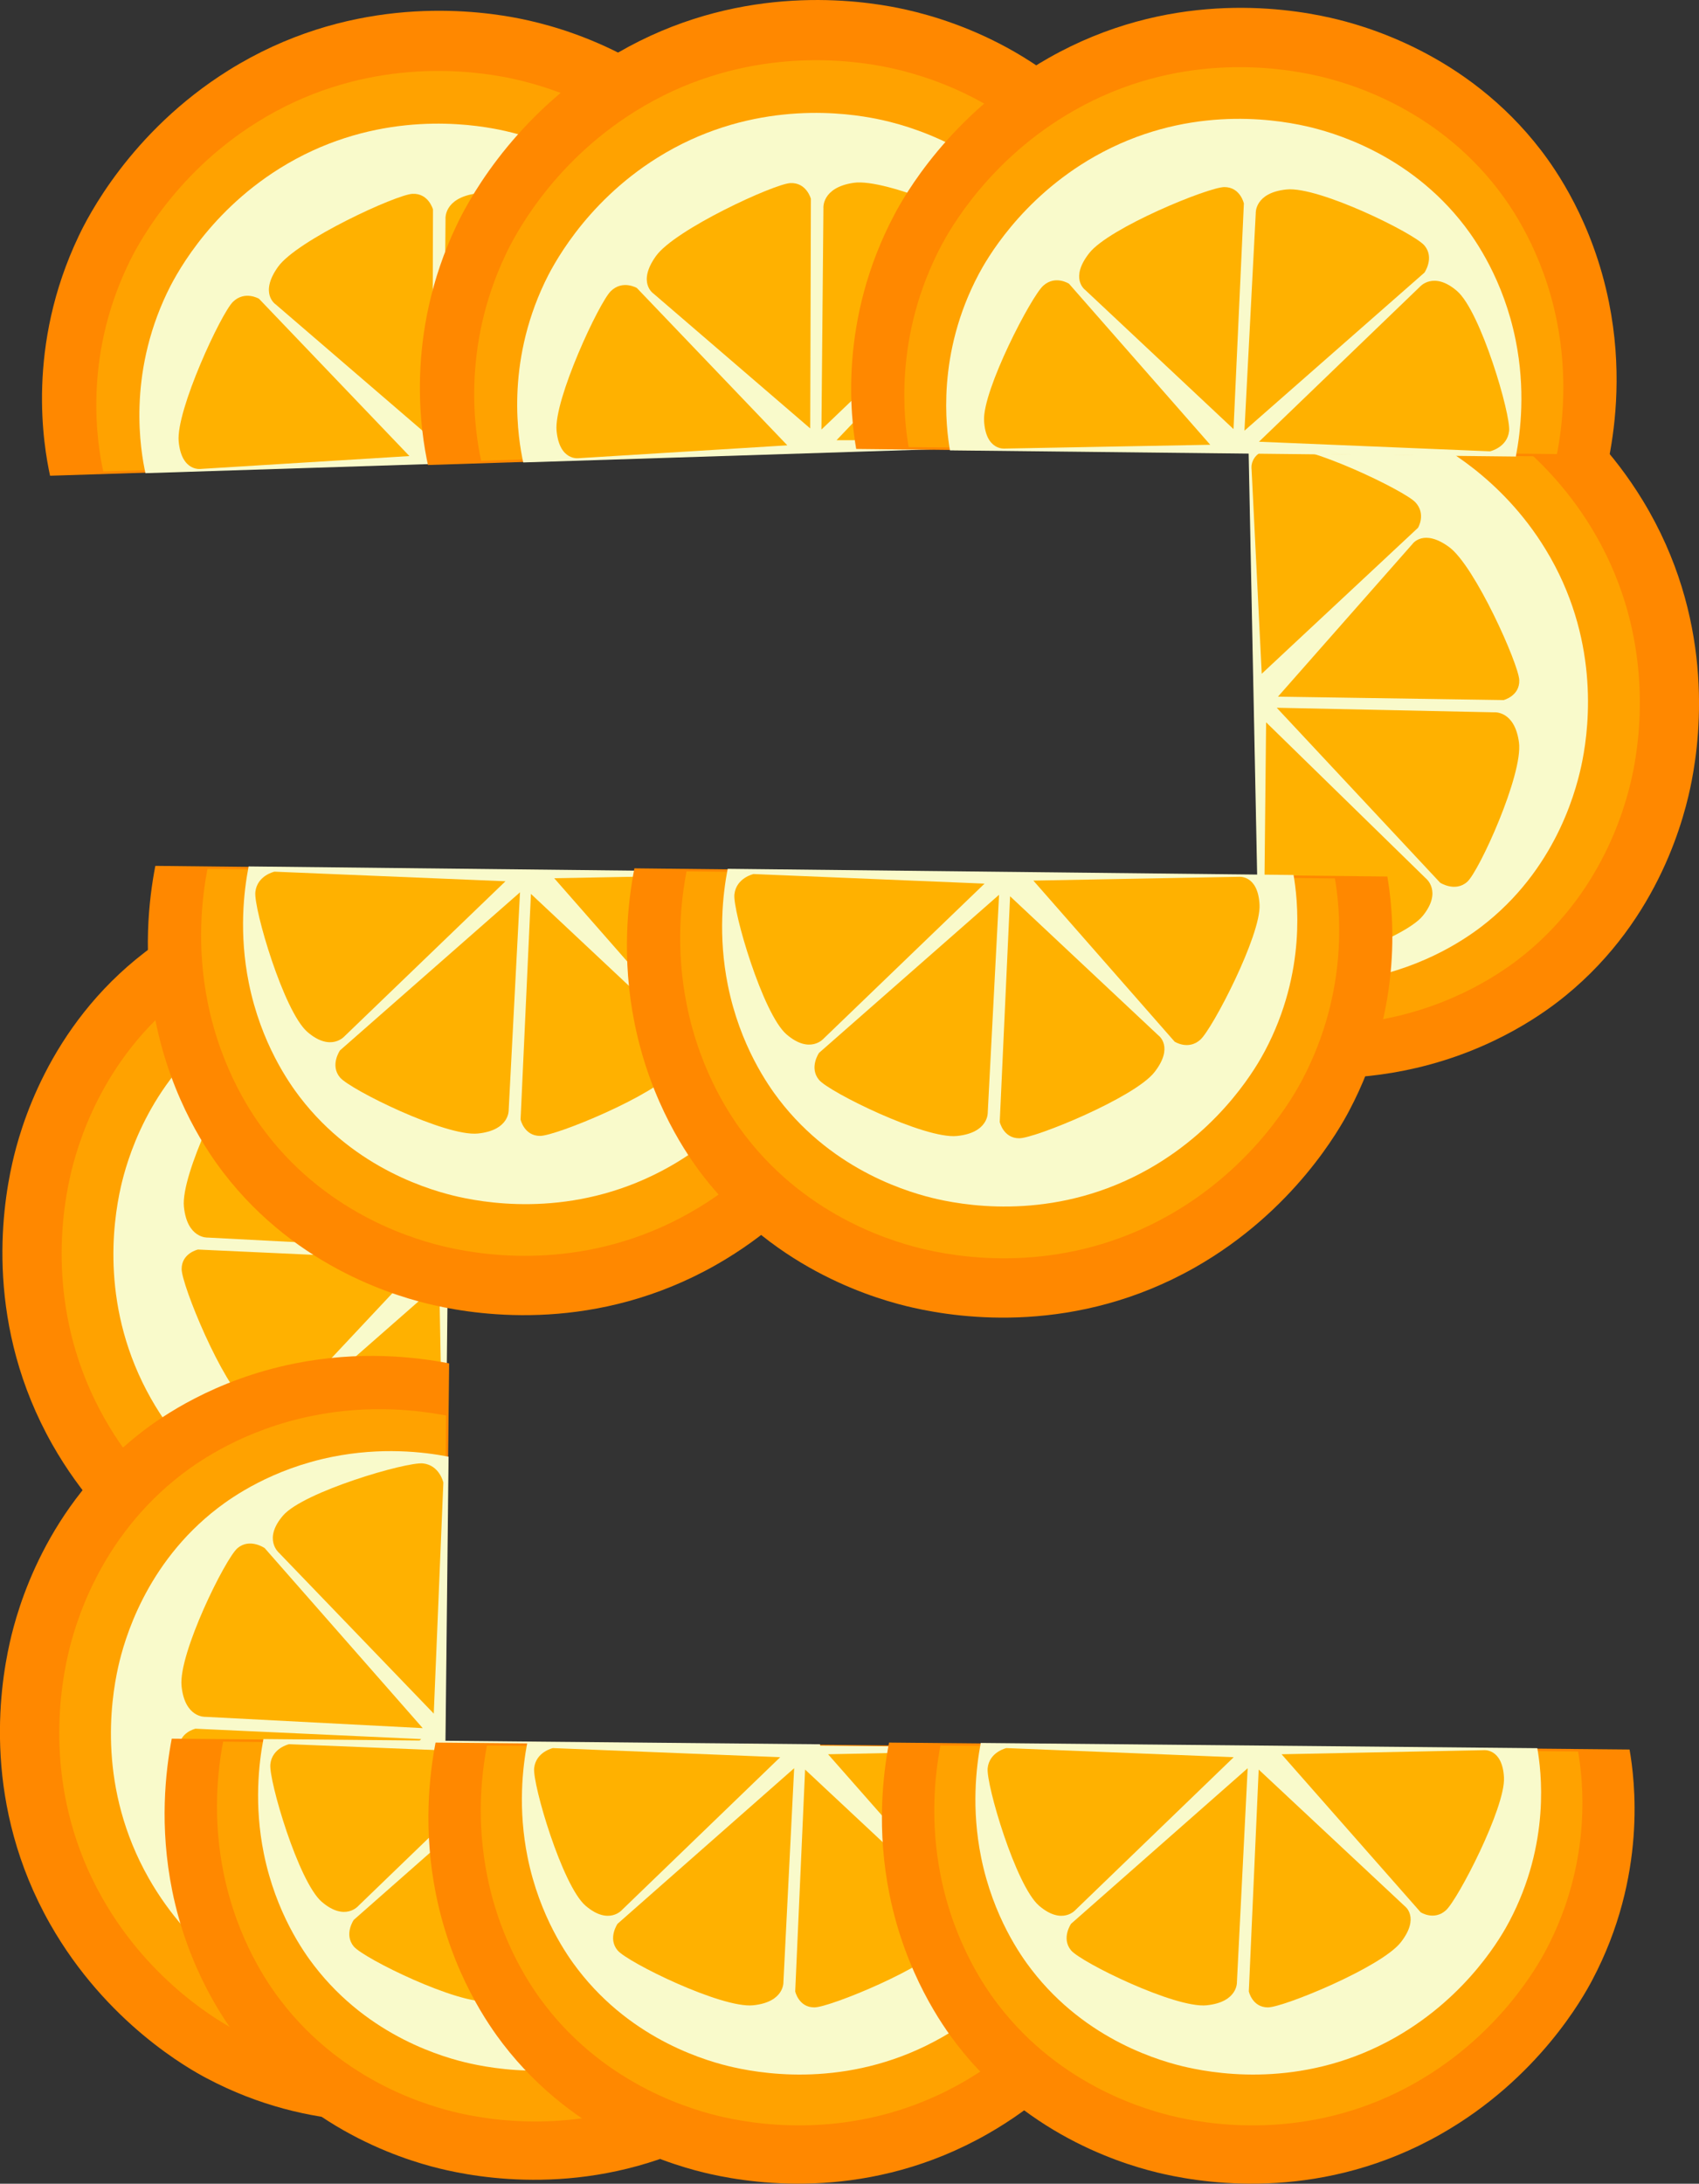 <?xml version="1.0" encoding="UTF-8"?><svg id="Layer_2" xmlns="http://www.w3.org/2000/svg" viewBox="0 0 178.85 229.83"><rect x="0" y="0" width="178.85" height="229.83" fill="#333333" stroke="none"/><defs><style>.cls-1{fill:#f9facb;}.cls-1,.cls-2,.cls-3,.cls-4{stroke-width:0px;}.cls-2{fill:#f80;}.cls-3{fill:#ffa200;}.cls-4{fill:#ffb100;}</style></defs><g id="Layer_1-2"><path class="cls-2" d="m132.8,112.92l-1.59-79.2c3.15-.64,13.43-2.32,24.78,3.26,1.77.87,10.69,5.42,16.95,15.71,7.45,12.24,6.13,24.39,5.14,29.5-.67,3.48-3.27,14.42-13.25,22.58-1.92,1.57-7.34,5.67-15.75,7.63-6.85,1.6-12.73,1.1-16.27.53Z"/><path class="cls-3" d="m132.96,107.43l-1.37-68.21c2.72-.55,11.56-2,21.34,2.81,1.52.75,9.21,4.67,14.6,13.53,6.41,10.54,5.28,21,4.43,25.4-.58,3-2.82,12.42-11.41,19.44-1.65,1.35-6.32,4.88-13.57,6.57-5.9,1.38-10.97.94-14.01.45Z"/><path class="cls-1" d="m132.56,103.12l-1.2-59.53c2.37-.48,10.09-1.74,18.62,2.45,1.33.65,8.04,4.07,12.74,11.81,5.6,9.2,4.61,18.33,3.86,22.17-.51,2.62-2.46,10.84-9.96,16.97-1.44,1.18-5.51,4.26-11.84,5.74-5.15,1.2-9.57.82-12.23.4Z"/><path class="cls-4" d="m134.4,74.49l17.2,18.41s1.59,1.03,2.85-.09c1.26-1.12,5.89-11.3,5.45-14.67-.45-3.37-2.6-3.17-2.6-3.17l-22.89-.48Z"/><path class="cls-4" d="m133.28,76.03l-.25,24.34s.45,1.81,2.2,1.94c1.74.13,12.48-3.37,14.55-5.93,2.07-2.56.31-3.94.31-3.94l-16.8-16.41Z"/><path class="cls-4" d="m134.52,73.32l23.76.36s1.71-.43,1.65-2.1c-.06-1.67-4.66-12-7.38-14-2.72-2-3.87-.32-3.87-.32l-14.16,16.07Z"/><path class="cls-4" d="m132.81,70.92l16.46-15.37s.88-1.45-.28-2.69c-1.16-1.23-11.2-6.07-14.39-5.8-3.2.27-2.85,2.31-2.85,2.31l1.07,21.55Z"/><path class="cls-2" d="m85.8,47.49l-80.53,2.58c-.69-3.2-2.52-13.63,3.02-25.24.86-1.81,5.38-10.94,15.77-17.43C36.41-.31,48.79.88,53.99,1.82c3.55.64,14.71,3.15,23.12,13.2,1.62,1.93,5.85,7.39,7.95,15.93,1.71,6.94,1.27,12.94.73,16.54Z"/><path class="cls-3" d="m80.22,47.4l-69.35,2.22c-.6-2.75-2.17-11.74,2.6-21.74.74-1.56,4.63-9.42,13.58-15.01,10.64-6.65,21.3-5.62,25.78-4.81,3.06.55,12.67,2.71,19.91,11.37,1.39,1.66,5.04,6.37,6.85,13.72,1.47,5.98,1.09,11.14.63,14.24Z"/><path class="cls-1" d="m75.84,47.86l-60.53,1.94c-.52-2.4-1.89-10.24,2.27-18.97.65-1.36,4.04-8.22,11.85-13.1,9.29-5.8,18.59-4.91,22.5-4.2,2.67.48,11.05,2.37,17.38,9.92,1.21,1.45,4.4,5.56,5.98,11.97,1.28,5.22.95,9.72.55,12.43Z"/><path class="cls-4" d="m46.7,46.33l18.51-17.71s1.03-1.63-.13-2.89c-1.16-1.26-11.56-5.86-14.99-5.36-3.42.5-3.19,2.69-3.19,2.69l-.21,23.28Z"/><path class="cls-4" d="m48.28,47.46l24.76-.04s1.83-.48,1.95-2.26c.12-1.77-3.58-12.65-6.21-14.72-2.63-2.08-4.01-.27-4.01-.27l-16.49,17.29Z"/><path class="cls-4" d="m45.51,46.22l.07-24.17s-.46-1.73-2.16-1.65c-1.7.08-12.15,4.88-14.15,7.68-2,2.79-.27,3.94-.27,3.94l16.51,14.2Z"/><path class="cls-4" d="m43.09,47.99l-15.83-16.55s-1.49-.88-2.73.32c-1.24,1.19-6.03,11.46-5.72,14.71.31,3.25,2.38,2.88,2.38,2.88l21.9-1.35Z"/><path class="cls-2" d="m125.58,46.36l-80.53,2.58c-.69-3.2-2.52-13.63,3.02-25.24.86-1.81,5.38-10.94,15.77-17.43C76.19-1.45,88.56-.25,93.77.69c3.55.64,14.71,3.15,23.12,13.2,1.62,1.93,5.85,7.39,7.95,15.93,1.71,6.94,1.27,12.94.73,16.54Z"/><path class="cls-3" d="m120,46.27l-69.35,2.22c-.6-2.75-2.17-11.74,2.6-21.74.74-1.56,4.63-9.42,13.58-15.01,10.64-6.65,21.3-5.62,25.78-4.81,3.06.55,12.67,2.71,19.91,11.37,1.39,1.66,5.04,6.37,6.85,13.72,1.47,5.98,1.09,11.14.63,14.24Z"/><path class="cls-1" d="m115.61,46.73l-60.53,1.94c-.52-2.4-1.89-10.24,2.27-18.97.65-1.36,4.04-8.22,11.85-13.1,9.29-5.8,18.59-4.91,22.5-4.2,2.67.48,11.05,2.37,17.38,9.92,1.21,1.45,4.4,5.56,5.98,11.97,1.28,5.22.95,9.72.55,12.43Z"/><path class="cls-4" d="m86.48,45.2l18.51-17.71s1.03-1.63-.13-2.89c-1.16-1.26-11.56-5.86-14.99-5.36-3.42.5-3.19,2.69-3.19,2.69l-.21,23.28Z"/><path class="cls-4" d="m88.06,46.33l24.76-.04s1.83-.48,1.95-2.26c.12-1.77-3.58-12.65-6.21-14.72-2.63-2.08-4.01-.27-4.01-.27l-16.49,17.29Z"/><path class="cls-4" d="m85.29,45.09l.07-24.17s-.46-1.73-2.16-1.65c-1.7.08-12.15,4.88-14.15,7.68-2,2.79-.27,3.94-.27,3.94l16.51,14.2Z"/><path class="cls-4" d="m82.87,46.86l-15.83-16.55s-1.49-.88-2.73.32c-1.24,1.19-6.03,11.46-5.72,14.71.31,3.25,2.38,2.88,2.38,2.88l21.9-1.35Z"/><path class="cls-2" d="m169.39,48.11l-79.26-.86c-.55-3.17-1.9-13.5,4.03-24.68.92-1.74,5.75-10.52,16.23-16.47,12.47-7.07,24.58-5.38,29.66-4.23,3.46.78,14.32,3.72,22.17,13.95,1.51,1.97,5.44,7.51,7.15,15.99,1.39,6.9.7,12.77.02,16.29Z"/><path class="cls-3" d="m163.91,47.79l-68.26-.74c-.47-2.73-1.64-11.63,3.47-21.26.8-1.5,4.95-9.06,13.98-14.18,10.74-6.09,21.17-4.63,25.54-3.64,2.98.67,12.34,3.2,19.09,12.02,1.3,1.69,4.69,6.47,6.15,13.77,1.19,5.94.6,11,.02,14.03Z"/><path class="cls-1" d="m159.58,48.05l-59.58-.65c-.41-2.39-1.43-10.15,3.03-18.55.7-1.31,4.32-7.91,12.2-12.38,9.38-5.31,18.48-4.04,22.29-3.18,2.6.59,10.77,2.8,16.66,10.49,1.13,1.48,4.09,5.65,5.37,12.02,1.04,5.18.53,9.6.02,12.24Z"/><path class="cls-4" d="m131.01,45.32l18.94-16.63s1.08-1.56,0-2.85c-1.09-1.29-11.12-6.24-14.51-5.9-3.39.34-3.25,2.51-3.25,2.51l-1.19,22.88Z"/><path class="cls-4" d="m132.51,46.49l24.34,1.01s1.82-.4,2.01-2.14c.19-1.74-2.99-12.58-5.48-14.73-2.49-2.15-3.93-.43-3.93-.43l-16.93,16.3Z"/><path class="cls-4" d="m129.85,45.16l1.09-23.75s-.38-1.72-2.05-1.72c-1.68,0-12.15,4.29-14.23,6.95-2.09,2.66-.44,3.86-.44,3.86l15.63,14.66Z"/><path class="cls-4" d="m127.39,46.8l-14.86-16.94s-1.43-.93-2.7.2c-1.27,1.12-6.41,11.01-6.24,14.22.17,3.2,2.22,2.93,2.22,2.93l21.58-.4Z"/><path class="cls-2" d="m47.53,93.05l-.86,79.26c-3.17.55-13.5,1.9-24.68-4.03-1.74-.92-10.52-5.75-16.47-16.23C-1.54,139.58.15,127.47,1.3,122.39c.78-3.46,3.72-14.32,13.95-22.17,1.97-1.51,7.51-5.44,15.99-7.15,6.9-1.39,12.77-.7,16.29-.02Z"/><path class="cls-3" d="m47.21,98.53l-.74,68.26c-2.73.47-11.63,1.64-21.26-3.47-1.5-.8-9.06-4.95-14.18-13.98-6.09-10.74-4.63-21.17-3.64-25.54.67-2.98,3.2-12.34,12.02-19.09,1.69-1.3,6.47-4.69,13.77-6.15,5.94-1.19,11-.6,14.03-.02Z"/><path class="cls-1" d="m47.48,102.86l-.65,59.58c-2.39.41-10.15,1.43-18.55-3.03-1.31-.7-7.91-4.32-12.38-12.2-5.31-9.38-4.04-18.48-3.18-22.29.59-2.6,2.8-10.77,10.49-16.66,1.48-1.13,5.65-4.09,12.02-5.37,5.18-1.04,9.6-.53,12.24-.02Z"/><path class="cls-4" d="m44.74,131.43l-16.63-18.94s-1.56-1.08-2.85,0c-1.29,1.09-6.24,11.12-5.9,14.51.34,3.39,2.51,3.25,2.51,3.25l22.88,1.19Z"/><path class="cls-4" d="m45.92,129.93l1.01-24.34s-.4-1.82-2.14-2.01c-1.74-.19-12.58,2.99-14.73,5.48-2.15,2.49-.43,3.93-.43,3.93l16.3,16.93Z"/><path class="cls-4" d="m44.59,132.6l-23.75-1.09s-1.72.38-1.72,2.05c0,1.68,4.29,12.15,6.95,14.23,2.66,2.09,3.86.44,3.86.44l14.66-15.63Z"/><path class="cls-4" d="m46.23,135.06l-16.94,14.86s-.93,1.43.2,2.7c1.12,1.27,11.01,6.41,14.22,6.24,3.2-.17,2.93-2.22,2.93-2.22l-.4-21.58Z"/><path class="cls-2" d="m47.28,143.49l-.86,79.26c-3.17.55-13.5,1.9-24.68-4.03-1.74-.92-10.52-5.75-16.47-16.23-7.07-12.47-5.38-24.58-4.23-29.66.78-3.46,3.72-14.32,13.95-22.17,1.97-1.51,7.51-5.44,15.99-7.15,6.9-1.39,12.77-.7,16.29-.02Z"/><path class="cls-3" d="m46.96,148.97l-.74,68.26c-2.73.47-11.63,1.64-21.26-3.47-1.5-.8-9.06-4.95-14.18-13.98-6.09-10.74-4.63-21.17-3.64-25.54.67-2.98,3.2-12.34,12.02-19.09,1.69-1.3,6.47-4.69,13.77-6.15,5.94-1.19,11-.6,14.03-.02Z"/><path class="cls-1" d="m47.22,153.3l-.65,59.58c-2.39.41-10.15,1.43-18.55-3.03-1.31-.7-7.91-4.32-12.38-12.2-5.31-9.38-4.04-18.48-3.18-22.29.59-2.6,2.8-10.77,10.49-16.66,1.48-1.13,5.65-4.09,12.02-5.37,5.18-1.04,9.6-.53,12.24-.02Z"/><path class="cls-4" d="m44.49,181.87l-16.63-18.94s-1.56-1.08-2.85,0c-1.29,1.09-6.24,11.12-5.9,14.51.34,3.39,2.51,3.25,2.51,3.25l22.88,1.19Z"/><path class="cls-4" d="m45.66,180.37l1.01-24.34s-.4-1.82-2.14-2.01c-1.74-.19-12.58,2.99-14.73,5.48-2.15,2.49-.43,3.93-.43,3.93l16.3,16.93Z"/><path class="cls-4" d="m44.33,183.03l-23.75-1.09s-1.72.38-1.72,2.05c0,1.68,4.29,12.15,6.95,14.23,2.66,2.09,3.86.44,3.86.44l14.66-15.63Z"/><path class="cls-4" d="m45.97,185.49l-16.94,14.86s-.93,1.43.2,2.7c1.12,1.27,11.01,6.41,14.22,6.24,3.2-.17,2.93-2.22,2.93-2.22l-.4-21.58Z"/><path class="cls-2" d="m18.1,182.99l77.93.73c.54,3.12,1.89,13.27-3.93,24.27-.91,1.72-5.64,10.36-15.94,16.21-12.25,6.97-24.16,5.32-29.16,4.2-3.41-.76-14.09-3.64-21.82-13.69-1.48-1.93-5.36-7.38-7.05-15.71-1.37-6.78-.71-12.55-.05-16.01Z"/><path class="cls-3" d="m23.49,183.3l67.12.63c.47,2.69,1.63,11.43-3.38,20.9-.78,1.48-4.86,8.92-13.73,13.96-10.55,6-20.81,4.58-25.11,3.62-2.93-.66-12.13-3.13-18.79-11.79-1.28-1.66-4.62-6.35-6.07-13.53-1.18-5.84-.61-10.81-.04-13.79Z"/><path class="cls-1" d="m27.74,183.03l58.58.55c.41,2.34,1.42,9.98-2.95,18.24-.68,1.29-4.24,7.78-11.98,12.19-9.21,5.24-18.16,4-21.92,3.16-2.56-.57-10.59-2.73-16.4-10.29-1.12-1.45-4.03-5.55-5.3-11.81-1.03-5.1-.53-9.44-.04-12.04Z"/><path class="cls-4" d="m55.84,185.68l-18.6,16.38s-1.06,1.53,0,2.8c1.07,1.27,10.94,6.12,14.27,5.78,3.33-.34,3.19-2.47,3.19-2.47l1.13-22.49Z"/><path class="cls-4" d="m54.36,184.53l-23.93-.96s-1.79.4-1.97,2.11c-.18,1.71,2.96,12.37,5.41,14.48,2.46,2.11,3.86.42,3.86.42l16.63-16.05Z"/><path class="cls-4" d="m56.99,185.83l-1.04,23.35s.37,1.69,2.02,1.68c1.65-.01,11.94-4.23,13.98-6.85,2.05-2.62.42-3.8.42-3.8l-15.39-14.39Z"/><path class="cls-4" d="m59.4,184.21l14.64,16.63s1.4.91,2.65-.2c1.25-1.1,6.29-10.84,6.12-13.99-.17-3.15-2.19-2.87-2.19-2.87l-21.22.43Z"/><path class="cls-2" d="m45.87,183.4l77.93.73c.54,3.12,1.89,13.27-3.93,24.27-.91,1.72-5.64,10.36-15.94,16.21-12.25,6.97-24.16,5.32-29.16,4.2-3.41-.76-14.09-3.64-21.82-13.69-1.48-1.93-5.36-7.38-7.05-15.71-1.37-6.78-.71-12.55-.05-16.01Z"/><path class="cls-3" d="m51.26,183.71l67.12.63c.47,2.69,1.63,11.43-3.38,20.9-.78,1.48-4.86,8.92-13.73,13.96-10.55,6-20.81,4.58-25.11,3.62-2.93-.66-12.13-3.13-18.79-11.79-1.28-1.66-4.62-6.35-6.07-13.53-1.18-5.84-.61-10.81-.04-13.79Z"/><path class="cls-1" d="m55.51,183.44l58.58.55c.41,2.34,1.42,9.98-2.95,18.24-.68,1.29-4.24,7.78-11.98,12.19-9.21,5.24-18.16,4-21.92,3.16-2.56-.57-10.59-2.73-16.4-10.29-1.12-1.45-4.03-5.55-5.3-11.81-1.03-5.1-.53-9.44-.04-12.04Z"/><path class="cls-4" d="m83.61,186.09l-18.6,16.38s-1.06,1.53,0,2.8c1.07,1.27,10.94,6.12,14.27,5.78,3.33-.34,3.19-2.47,3.19-2.47l1.13-22.49Z"/><path class="cls-4" d="m82.13,184.94l-23.93-.96s-1.79.4-1.97,2.11c-.18,1.71,2.96,12.37,5.41,14.48,2.46,2.11,3.86.42,3.86.42l16.63-16.05Z"/><path class="cls-4" d="m84.75,186.24l-1.04,23.35s.37,1.69,2.02,1.68c1.65-.01,11.94-4.23,13.98-6.85,2.05-2.62.42-3.8.42-3.8l-15.39-14.39Z"/><path class="cls-4" d="m87.17,184.63l14.64,16.63s1.4.91,2.65-.2c1.25-1.1,6.29-10.84,6.12-13.99-.17-3.15-2.19-2.87-2.19-2.87l-21.22.43Z"/><path class="cls-2" d="m93.61,183.4l77.93.73c.54,3.12,1.89,13.27-3.93,24.27-.91,1.72-5.64,10.36-15.94,16.21-12.25,6.97-24.16,5.32-29.16,4.2-3.41-.76-14.09-3.64-21.82-13.69-1.48-1.93-5.36-7.38-7.05-15.71-1.37-6.78-.71-12.55-.05-16.01Z"/><path class="cls-3" d="m99,183.71l67.12.63c.47,2.69,1.63,11.43-3.38,20.9-.78,1.48-4.86,8.92-13.73,13.96-10.55,6-20.81,4.58-25.11,3.62-2.93-.66-12.13-3.13-18.79-11.79-1.28-1.66-4.62-6.35-6.07-13.53-1.18-5.84-.61-10.81-.04-13.79Z"/><path class="cls-1" d="m103.25,183.44l58.58.55c.41,2.34,1.42,9.98-2.95,18.24-.68,1.29-4.24,7.78-11.98,12.19-9.21,5.24-18.16,4-21.92,3.16-2.56-.57-10.59-2.73-16.4-10.29-1.12-1.45-4.03-5.55-5.3-11.81-1.03-5.1-.53-9.44-.04-12.04Z"/><path class="cls-4" d="m131.35,186.09l-18.6,16.38s-1.06,1.53,0,2.8c1.07,1.27,10.94,6.12,14.27,5.78,3.33-.34,3.19-2.47,3.19-2.47l1.13-22.49Z"/><path class="cls-4" d="m129.87,184.94l-23.93-.96s-1.79.4-1.97,2.11c-.18,1.71,2.96,12.37,5.41,14.48,2.46,2.11,3.86.42,3.86.42l16.63-16.05Z"/><path class="cls-4" d="m132.5,186.24l-1.04,23.35s.37,1.69,2.02,1.68c1.65-.01,11.94-4.23,13.98-6.85,2.05-2.62.42-3.8.42-3.8l-15.39-14.39Z"/><path class="cls-4" d="m134.91,184.63l14.64,16.63s1.4.91,2.65-.2c1.25-1.1,6.29-10.84,6.12-13.99-.17-3.15-2.19-2.87-2.19-2.87l-21.22.43Z"/><path class="cls-2" d="m16.35,91.13l79.26.86c.55,3.17,1.9,13.5-4.03,24.68-.92,1.74-5.75,10.52-16.23,16.47-12.47,7.07-24.58,5.38-29.66,4.23-3.46-.78-14.32-3.72-22.17-13.95-1.51-1.97-5.44-7.51-7.15-15.99-1.39-6.9-.7-12.77-.02-16.29Z"/><path class="cls-3" d="m21.83,91.45l68.26.74c.47,2.73,1.64,11.63-3.47,21.26-.8,1.5-4.95,9.06-13.98,14.18-10.74,6.09-21.17,4.63-25.54,3.64-2.98-.67-12.34-3.2-19.09-12.02-1.3-1.69-4.69-6.47-6.15-13.77-1.19-5.94-.6-11-.02-14.03Z"/><path class="cls-1" d="m26.16,91.19l59.58.65c.41,2.39,1.43,10.15-3.03,18.55-.7,1.31-4.32,7.91-12.2,12.38-9.38,5.31-18.48,4.04-22.29,3.18-2.6-.59-10.77-2.8-16.66-10.49-1.13-1.48-4.09-5.65-5.37-12.02-1.04-5.18-.53-9.6-.02-12.24Z"/><path class="cls-4" d="m54.73,93.92l-18.94,16.63s-1.08,1.56,0,2.85c1.09,1.29,11.12,6.24,14.51,5.9,3.39-.34,3.25-2.51,3.25-2.51l1.19-22.88Z"/><path class="cls-4" d="m53.23,92.75l-24.34-1.01s-1.82.4-2.01,2.14c-.19,1.74,2.99,12.58,5.48,14.73,2.49,2.15,3.93.43,3.93.43l16.93-16.3Z"/><path class="cls-4" d="m55.89,94.08l-1.09,23.75s.38,1.72,2.05,1.72c1.68,0,12.15-4.29,14.23-6.95,2.09-2.66.44-3.86.44-3.86l-15.63-14.66Z"/><path class="cls-4" d="m58.35,92.44l14.86,16.94s1.43.93,2.7-.2c1.27-1.12,6.41-11.01,6.24-14.22-.17-3.2-2.22-2.93-2.22-2.93l-21.58.4Z"/><path class="cls-2" d="m66.78,91.39l79.26.86c.55,3.17,1.9,13.5-4.03,24.68-.92,1.74-5.75,10.52-16.23,16.47-12.47,7.07-24.58,5.38-29.66,4.23-3.46-.78-14.32-3.72-22.17-13.95-1.51-1.97-5.44-7.51-7.15-15.99-1.39-6.9-.7-12.77-.02-16.29Z"/><path class="cls-3" d="m72.26,91.71l68.26.74c.47,2.73,1.64,11.63-3.47,21.26-.8,1.5-4.95,9.06-13.98,14.18-10.74,6.09-21.17,4.63-25.54,3.64-2.98-.67-12.34-3.2-19.09-12.02-1.3-1.69-4.69-6.47-6.15-13.77-1.19-5.94-.6-11-.02-14.03Z"/><path class="cls-1" d="m76.59,91.44l59.58.65c.41,2.39,1.43,10.15-3.03,18.55-.7,1.31-4.32,7.91-12.2,12.38-9.38,5.31-18.48,4.04-22.29,3.18-2.6-.59-10.77-2.8-16.66-10.49-1.13-1.48-4.09-5.65-5.37-12.02-1.04-5.18-.53-9.6-.02-12.24Z"/><path class="cls-4" d="m105.16,94.18l-18.94,16.63s-1.08,1.56,0,2.85c1.09,1.29,11.12,6.24,14.51,5.9,3.39-.34,3.25-2.51,3.25-2.51l1.19-22.88Z"/><path class="cls-4" d="m103.66,93l-24.34-1.01s-1.82.4-2.01,2.14c-.19,1.74,2.99,12.58,5.48,14.73,2.49,2.15,3.93.43,3.93.43l16.93-16.3Z"/><path class="cls-4" d="m106.33,94.33l-1.09,23.75s.38,1.72,2.05,1.72c1.68,0,12.15-4.29,14.23-6.95,2.09-2.66.44-3.86.44-3.86l-15.63-14.66Z"/><path class="cls-4" d="m108.79,92.69l14.86,16.94s1.43.93,2.7-.2c1.27-1.12,6.41-11.01,6.24-14.22-.17-3.2-2.22-2.93-2.22-2.93l-21.58.4Z"/></g></svg>